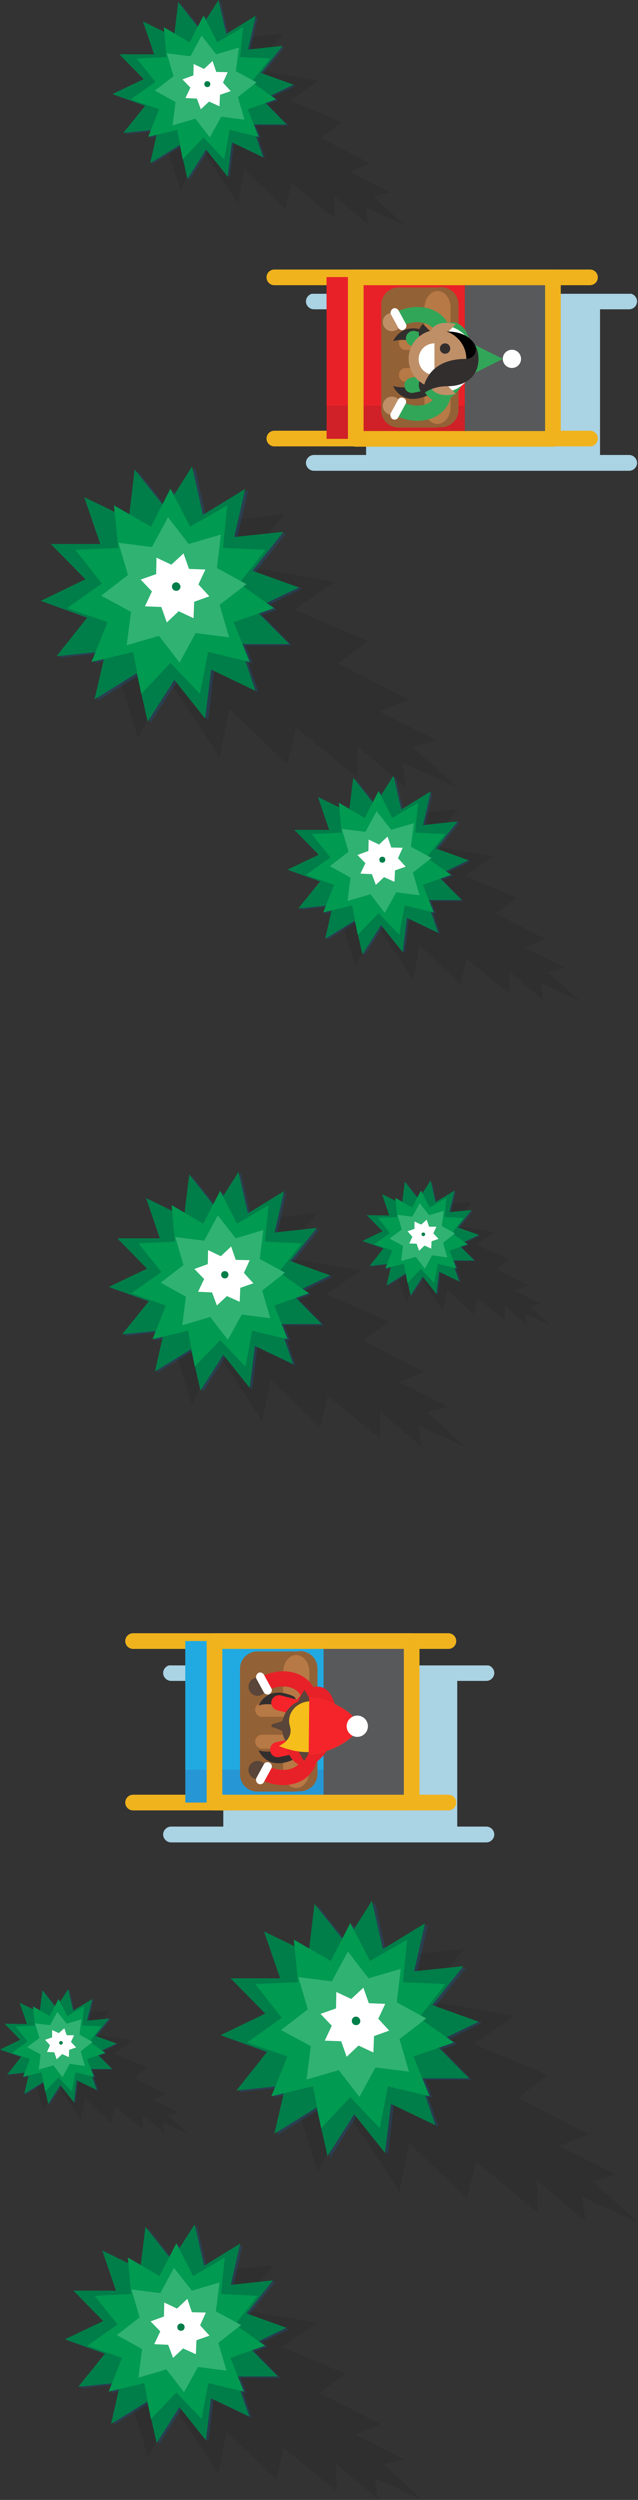 <svg id="Layer_1" xmlns="http://www.w3.org/2000/svg" xmlns:xlink="http://www.w3.org/1999/xlink" viewBox="0 0 210 822"><rect x="0" y="0" width="210" height="822" fill="#333333" stroke="none"/><style>.st0{opacity:8.000000e-02}.st1{opacity:.15}.st2{fill:#0086ff}.st3{fill:#007e49}.st4{fill:#009a51}.st5{fill:#30b272}.st6{fill:#fff}.st9{fill:none;stroke:#f0b31d;stroke-width:5.151;stroke-linecap:round;stroke-linejoin:round;stroke-miterlimit:10}.st11{fill:#e82128}.st12{fill:#58595b}.st13{fill:#936136}.st14{fill:#b77945}.st17{fill:#332e2e}.st18{fill:none;stroke:#e82128;stroke-width:5;stroke-miterlimit:10}.st19{fill:#594539}.st20{fill:none;stroke:#f5232a;stroke-width:5;stroke-linecap:round;stroke-linejoin:round;stroke-miterlimit:10}.st21{fill:#f6be1a}.st23{fill:none;stroke:#32a658;stroke-width:5;stroke-miterlimit:10}.st24{fill:#bf8f68}.st25{fill:none;stroke:#32a658;stroke-width:5;stroke-linecap:round;stroke-linejoin:round;stroke-miterlimit:10}.st26{fill:#32a658}</style><symbol id="large" viewBox="-58.9 -45.3 117.8 90.6"><g class="st0"><path d="M58.9-45.3l-15.8 7.2 1-7-13.7 11.7.1-9-17.3 14.1-2.5-10.3-16.4 15.7-2.7-13.7-14.7 22.3-8.4-17-6.5 21.1 6.5 25.9L-12 29.5l21.9 2.4-12.2-14.4L24 12.9 12.6 5l20.8-8.8-8.4-6.4 19.9-10.2-8.2-3.4 16.1-8.1-6.8-1.8z"/></g><g><g class="st1"><path class="st2" d="M-1.9-5.1L12-5.2l-9.8 10 12.6 6-13.1 4.8 8.7 10.9L-3.5 25l3.1 13.6-11.9-7.3-3.1 13.6-7.5-11.8-8.7 11-1.6-13.9-12.6 6.1 4.5-13.3-14 .1 9.8-10-12.6-6 13.2-4.7-8.7-11 13.9 1.5-3.2-13.6 11.9 7.3 3.1-13.6 7.5 11.8 8.7-11 1.7 13.9 12.6-6.1z"/><path class="st2" d="M-26.9 27.9L-37.4 34l1.2-12-12.1-.6 7.5-9.5-9.8-6.9 11.4-4-4.5-11.2L-32-7.3l2.3-11.9 8.3 8.8 8.3-8.8 2.3 11.9L.9-10.2-3.6 1 7.8 5l-9.9 6.9 7.5 9.5-12 .6 1.1 12-10.4-6.1-5.5 10.8z"/><path class="st2" d="M-26.7 22.3l-9.5 1.2 2.7-9.2-7.5-5.8 8.3-4.6-1.1-9.4 9.1 2.7 5.8-7.5 4.6 8.3 9.4-1.2-2.7 9.1L0 11.7l-8.4 4.6 1.2 9.4-9.1-2.6-5.8 7.5z"/><path class="st2" d="M-25.5 14.6l-4.4-1.6 3.2-3.3-2-4.2 4.6-.2 1.6-4.3 3.3 3.1 4.2-1.9.2 4.6 4.3 1.5-3.1 3.4 2 4.2-4.7.1-1.5 4.4-3.4-3.2-4.2 2z"/><path class="st2" d="M-19.9 12.3c-.7 0-1.2-.5-1.2-1.2s.5-1.2 1.2-1.2 1.2.5 1.2 1.2c0 .6-.5 1.2-1.2 1.2z"/></g><g><g><path class="st3" d="M-2.8-4.7h14L1.4 5.2 14 11.3.9 16l8.7 10.9-13.9-1.5L-1.2 39l-11.9-7.3-3.1 13.6-7.5-11.8-8.7 11-1.7-13.9-12.5 6.1 4.5-13.2h-14l9.8-10-12.6-6 13.2-4.7-8.8-10.9 13.9 1.4-3.1-13.6 11.9 7.3 3.1-13.6 7.5 11.8 8.7-10.9 1.7 13.8 12.6-6z"/><path class="st4" d="M-27.8 28.3l-10.4 6.1 1.1-12-12-.6 7.5-9.4-9.9-7 11.4-4-4.4-11.1 11.7 2.8 2.2-11.8 8.4 8.7 8.3-8.7 2.2 11.8L0-9.7-4.4 1.4 7 5.4l-9.9 7 7.5 9.4-12.1.6 1.2 12-10.4-6.1-5.5 10.8z"/><path class="st5" d="M-27.5 22.7l-9.5 1.2 2.7-9.2-7.5-5.8 8.3-4.6-1.2-9.4 9.2 2.7 5.8-7.5 4.6 8.3 9.4-1.2-2.7 9.1 7.5 5.9-8.3 4.5 1.2 9.5-9.1-2.7L-23 31z"/><path class="st6" d="M-26.3 15l-4.4-1.6 3.2-3.3-2-4.2 4.6-.2 1.6-4.3 3.3 3.1 4.2-1.9.2 4.6 4.3 1.5-3.1 3.4 1.9 4.2-4.6.1-1.5 4.4-3.4-3.2-4.2 2z"/><path class="st3" d="M-20.7 12.7c-.7 0-1.2-.5-1.2-1.2s.5-1.2 1.2-1.2 1.2.5 1.2 1.2-.5 1.2-1.2 1.2z"/></g></g></g></symbol><symbol id="larger" viewBox="-68.7 -52.9 137.4 105.7"><g class="st0"><path d="M68.7-52.9l-18.4 8.4 1.2-8.1L35.4-39l.2-10.5L15.4-33l-3-12-19 18.2-3.2-15.9-17.2 26-9.7-19.8-7.6 24.6 7.6 30.2 22.8 16.1 25.5 2.8-14.3-16.8L28.1 15 14.7 5.8 39-4.4l-9.8-7.5 23.2-11.9-9.6-3.9 18.8-9.5-7.9-2.1z"/></g><g><g class="st1"><path class="st2" d="M-2.3-6H14L2.6 5.6l14.7 7.1-15.4 5.4 10.2 12.8-16.2-1.7 3.7 15.9-13.9-8.6-3.6 15.9-8.8-13.7-10.1 12.7-2-16.2-14.6 7.1 5.2-15.4h-16.3L-53 15.3l-14.7-7 15.3-5.6L-62.6-10l16.2 1.7-3.6-15.9 13.8 8.6 3.6-15.9 8.8 13.8 10.2-12.8 1.9 16.2L3-21.4z"/><path class="st2" d="M-31.4 32.6l-12.2 7 1.3-14-14-.6 8.7-11.1-11.5-8.1 13.3-4.6-5.2-13 13.7 3.3 2.6-13.8 9.7 10.1 9.7-10.1 2.6 13.8L1-11.8l-5.2 13L9.1 5.8l-11.5 8.1L6.3 25l-14 .6 1.3 14-12.2-7-6.4 12.5z"/><path class="st2" d="M-31.2 26l-11 1.4 3.1-10.7-8.7-6.8 9.7-5.3-1.4-11 10.7 3.1 6.8-8.8 5.3 9.8 11-1.4-3.1 10.6 8.7 6.8-9.7 5.3 1.4 11-10.6-3.1-6.8 8.8z"/><path class="st2" d="M-29.8 17l-5.1-1.8 3.7-3.9-2.3-4.9 5.4-.2 1.8-5.1 4 3.7 4.8-2.3.2 5.4 5.1 1.8-3.7 3.9 2.3 4.9-5.4.2-1.8 5.1-3.9-3.7-4.9 2.3z"/><path class="st2" d="M-23.2 14.3c-.8 0-1.4-.6-1.4-1.4s.6-1.4 1.4-1.4c.8 0 1.4.6 1.4 1.4 0 .8-.6 1.4-1.4 1.4z"/></g><g><g><path class="st3" d="M-3.2-5.5h16.3L1.6 6.1l14.7 7L1 18.6l10.2 12.8L-5 29.7l3.6 15.8-13.9-8.5-3.6 15.9-8.7-13.8-10.2 12.8-1.9-16.2-14.7 7.1 5.3-15.4h-16.3L-54 15.8l-14.7-7.1 15.3-5.5-10.1-12.7 16.2 1.7-3.7-15.9 13.9 8.6 3.6-15.9 8.8 13.7L-14.6-30l2 16.1 14.6-7z"/><path class="st4" d="M-32.4 33.1l-12.2 7 1.4-14-14.1-.6 8.7-11.1L-60 6.3l13.3-4.6-5.3-13.1 13.7 3.3 2.7-13.8 9.6 10.2 9.7-10.2 2.7 13.8L.1-11.4-5.2 1.7 8.1 6.3l-11.5 8.1 8.7 11.1-14 .6 1.4 14-12.2-7-6.5 12.5z"/><path class="st5" d="M-32.1 26.4l-11 1.4 3.1-10.6-8.8-6.8 9.8-5.3-1.4-11 10.6 3.1 6.8-8.8 5.3 9.7 11-1.4-3.1 10.7 8.8 6.8-9.7 5.3 1.3 11-10.6-3.1-6.8 8.8z"/><path class="st6" d="M-30.7 17.5l-5.1-1.8 3.7-3.9-2.3-4.9 5.4-.2 1.8-5.1 3.9 3.7 4.9-2.3.2 5.4 5 1.8-3.6 3.9 2.3 4.9-5.4.2-1.8 5.1-4-3.7-4.9 2.3z"/><path class="st3" d="M-24.1 14.8c-.8 0-1.4-.6-1.4-1.4 0-.8.6-1.4 1.4-1.4s1.4.6 1.4 1.4c-.1.8-.7 1.4-1.4 1.4z"/></g></g></g></symbol><symbol id="small" viewBox="-31 -23.8 61.9 47.6"><g class="st0"><path d="M31-23.8L22.7-20l.5-3.7-7.2 6.1v-4.7l-9.1 7.4-1.3-5.4-8.6 8.2-1.4-7.1-7.8 11.7-4.3-8.9-3.5 11 3.4 13.6 10.3 7.3 11.5 1.3-6.4-7.6 13.8-2.4-6-4.2 11-4.6-4.4-3.4 10.4-5.3-4.3-1.8 8.5-4.3-3.6-.9z"/></g><g><g class="st1"><path class="st2" d="M-1-2.7h7.3L1.2 2.5l6.6 3.2L.9 8.2l4.6 5.7-7.3-.7 1.6 7.1-6.3-3.9-1.6 7.2-3.9-6.2-4.6 5.8-.9-7.3-6.6 3.2 2.4-7h-7.4l5.2-5.2-6.6-3.2 6.9-2.5-4.6-5.7 7.3.8-1.6-7.2 6.2 3.9 1.6-7.2 4 6.2 4.6-5.8.8 7.3 6.7-3.1z"/><path class="st2" d="M-14.2 14.7l-5.5 3.2.6-6.3-6.3-.3 3.9-5-5.1-3.7 6-2.1-2.4-5.8 6.2 1.5 1.2-6.3 4.3 4.6 4.4-4.6 1.2 6.3L.5-5.3-1.9.5l6 2.1-5.2 3.7 3.9 5-6.3.3.6 6.3-5.5-3.2-2.9 5.6z"/><path class="st2" d="M-14 11.7l-5 .6 1.4-4.8-4-3 4.4-2.4-.6-5 4.8 1.4 3.1-3.9 2.4 4.3 4.9-.6L-4 3.1l4 3.1-4.4 2.4.6 4.9-4.8-1.4-3 4z"/><path class="st2" d="M-13.4 7.7l-2.3-.8 1.6-1.8-1-2.2 2.4-.1.9-2.3 1.7 1.7 2.2-1.1.1 2.5 2.3.8-1.7 1.7 1.1 2.3h-2.4l-.9 2.3-1.7-1.6-2.2 1z"/><path class="st2" d="M-10.4 6.5c-.3 0-.6-.3-.6-.6s.3-.6.6-.6.6.3.6.6-.3.6-.6.6z"/></g><g><g><path class="st3" d="M-1.5-2.5h7.4L.7 2.7l6.7 3.2-7 2.5L5 14.1l-7.3-.7 1.7 7.1-6.3-3.8-1.6 7.1-4-6.2-4.5 5.8-.9-7.3-6.6 3.2 2.4-7-7.4.1 5.2-5.3-6.7-3.2 7-2.4-4.6-5.8 7.3.8-1.7-7.2 6.3 3.9 1.6-7.2 4 6.2 4.5-5.7.9 7.3L.9-9.4z"/><path class="st4" d="M-14.6 14.9l-5.5 3.2.6-6.3-6.3-.3 3.9-5-5.2-3.7 6-2-2.3-5.9 6.1 1.5 1.2-6.3 4.4 4.6 4.4-4.6 1.2 6.3L0-5.1-2.3.8l6 2-5.2 3.7 3.9 5-6.3.3.6 6.3-5.5-3.2-2.9 5.6z"/><path class="st5" d="M-14.5 11.9l-4.9.6 1.4-4.8-4-3 4.4-2.4-.6-5 4.8 1.4 3-3.9L-8-.8l5-.7-1.4 4.8 3.9 3.1-4.3 2.4.6 5-4.8-1.4-3.1 3.9z"/><path class="st6" d="M-13.8 7.9l-2.3-.8 1.6-1.8-1-2.2 2.4-.1.8-2.3 1.8 1.7 2.2-1 .1 2.4 2.3.8-1.7 1.8 1 2.2H-9l-.8 2.3-1.8-1.6-2.2 1z"/><path class="st3" d="M-10.9 6.7c-.3 0-.6-.3-.6-.6s.3-.6.6-.6.6.3.6.6-.2.6-.6.6z"/></g></g></g></symbol><g><g><defs><path id="SVGID_1_" d="M100.7 96.6h109v58.2h-109z"/></defs><clipPath id="SVGID_2_"><use xlink:href="#SVGID_1_" overflow="visible"/></clipPath><path d="M120.5 149.6h-17.2c-1.4 0-2.6 1.2-2.6 2.6 0 1.4 1.2 2.6 2.6 2.6h103.8c1.4 0 2.6-1.2 2.6-2.6 0-1.4-1.2-2.6-2.6-2.6h-9.6v-47.9h9.6c1.4 0 2.6-1.2 2.6-2.6s-1.2-2.6-2.6-2.6H103.3c-1.4 0-2.6 1.2-2.6 2.6s1.2 2.6 2.6 2.6h17.2v47.9z" clip-path="url(#SVGID_2_)" fill="#aad3e4"/></g></g><g><g><defs><path id="SVGID_3_" d="M53.7 547.6h109v58.2h-109z"/></defs><clipPath id="SVGID_4_"><use xlink:href="#SVGID_3_" overflow="visible"/></clipPath><path d="M73.5 600.6H56.3c-1.4 0-2.6 1.2-2.6 2.6s1.2 2.6 2.6 2.6h103.8c1.4 0 2.6-1.2 2.6-2.6s-1.2-2.6-2.6-2.6h-9.6v-47.9h9.6c1.4 0 2.6-1.2 2.6-2.6 0-1.4-1.2-2.6-2.6-2.6H56.3c-1.4 0-2.6 1.2-2.6 2.6 0 1.4 1.2 2.6 2.6 2.6h17.2v47.9z" clip-path="url(#SVGID_4_)" fill="#aad3e4"/></g></g><path class="st9" d="M90.3 144.2h103.9m-103.9-53h103.9"/><path d="M107.5 91.2H182v53.1h-74.5V91.2z" fill="#cf2127"/><path class="st11" d="M107.5 91.1H182v42.3h-74.5V91.1z"/><path class="st12" d="M153 91.2h29.4v53.1H153V91.2z"/><path class="st9" d="M117.1 91.2H182v53.1h-64.9V91.2z"/><path class="st13" d="M145.2 94.4c3.2 0 5.7 2.6 5.7 5.7v34.7c0 3.2-2.6 5.7-5.7 5.7-3.2 0-5.7-2.6-5.7-5.7v-34.7c0-3.1 2.6-5.7 5.7-5.7"/><path class="st13" d="M144.3 140.6h-13.1c-3.2 0-5.7-2.6-5.7-5.7v-34.7c0-3.2 2.6-5.7 5.7-5.7h12.5"/><path class="st14" d="M144 95.7c2.4 0 4.3 2.4 4.3 5.5v32.7c0 3-1.9 5.5-4.3 5.5s-4.3-2.4-4.3-5.5v-32.7c.1-3.1 2-5.5 4.3-5.5"/><path class="st9" d="M43.8 592.7h103.8M43.8 539.6h103.8"/><path d="M61 539.6h74.5v53.1H61v-53.1z" fill="#2697d4"/><path d="M61 539.6h74.5v42.3H61v-42.3z" fill="#21aae2"/><path class="st12" d="M106.5 539.6h29.4v53.1h-29.4v-53.1z"/><path class="st9" d="M70.6 539.6h64.9v53.1H70.6v-53.1z"/><path class="st13" d="M98.8 542.9c3.2 0 5.7 2.6 5.7 5.7v34.7c0 3.2-2.6 5.7-5.7 5.7s-5.7-2.6-5.7-5.7v-34.7c-.1-3.2 2.5-5.7 5.7-5.7"/><path class="st13" d="M97.8 589.1H84.7c-3.2 0-5.7-2.6-5.7-5.7v-34.7c0-3.2 2.6-5.7 5.7-5.7h12.5"/><path class="st14" d="M97.5 544.2c2.4 0 4.3 2.4 4.3 5.5v32.7c0 3-1.9 5.5-4.3 5.5s-4.3-2.4-4.3-5.5v-32.7c.1-3.1 2-5.6 4.3-5.5"/><path class="st14" d="M84 572.7c0-1.3 1-2.3 2.3-2.3h6.9c1.3 0 2.3 1 2.3 2.3s-1 2.3-2.3 2.3h-6.9c-1.2.1-2.3-1-2.3-2.3m0-10.5c0-1.3 1-2.3 2.3-2.3h6.9c1.3 0 2.3 1 2.3 2.3s-1 2.3-2.3 2.3h-6.9c-1.2.1-2.3-1-2.3-2.3"/><g><g><path class="st17" d="M96.5 557.7c1.6.7 1 4-.5 4.4-7.2-2.9-10.9-1.3-10.9-1.3s2.7-6.9 11.4-3.1zM96.5 578.6c1.6-.7 1-4-.5-4.4-7.2 2.9-10.9 1.3-10.9 1.3s2.7 7 11.4 3.1z"/><g><g><path class="st18" d="M86.9 553.6c7.3-3.6 14.3-.6 14.9 5"/><g><g><circle class="st19" cx="84.8" cy="554.6" r="3"/></g><g><g><path class="st6" d="M84.4 552l2.4 4.4c.4.7 1.3 1 1.9.6.7-.4 1-1.3.6-1.9l-2.4-4.4c-.4-.7-1.3-1-1.9-.6s-.9 1.2-.6 1.9z"/></g></g></g></g><g><path class="st18" d="M101.8 577.9c-.5 5.6-7.6 8.6-14.9 5"/><g><g><circle class="st19" cx="84.8" cy="582" r="3"/></g><g><g><path class="st6" d="M85 586.5c.7.4 1.6.1 1.9-.6l2.4-4.4c.4-.7.1-1.6-.6-1.9-.7-.4-1.6-.1-1.9.6l-2.4 4.4c-.3.7-.1 1.5.6 1.9z"/></g></g></g></g><g><path class="st20" d="M91.8 559.9c6.1 1.6 7 1.8 11.8 3"/></g><g><path class="st20" d="M91.4 575.3c6.1-1.3 7.3-1.6 12.1-2.8"/></g><path class="st11" d="M99.2 580.5c-4.4-1.1-6.3-7.6-4.6-14.8 1.8-6.9 6.6-12 11-11 4.2 1 6.2 8 4.6 14.8-1.7 6.9-6.6 12.1-11 11"/><path class="st19" d="M94.4 565.5l-4.3 1.3c-1.2.1-.8 1.3 0 1.2l3.8 1.5.5-4z"/><path class="st19" d="M101.6 576.6c-5.1 0-9-4-8.8-9 0-4.7 3.9-8.9 9-8.8 4.7 0 8.9 4.3 8.8 9-.1 4.6-3.9 8.8-9 8.8"/><path class="st19" d="M98 574.4c0 1.6 2.1 4.6 2.1 4.6s2.1-3 2.1-4.6v-.3H98v.3zM98.1 560.6h4.2v-.3c0-1.6-2.1-4.6-2.1-4.6s-2.1 3-2.1 4.6v.3z"/><path class="st21" d="M115.2 567.6c0-3.8-8.4-8.2-12.9-8.2s-8.1 3.8-6.9 8.1c1.4 4.6-3.6 6.6-3.6 6.6 14.3 5.9 23.3-2.7 23.4-6.5z"/><path class="st21" d="M102.5 576.7c5.2 0 15.1-4.8 15.2-9.1 0-4.3-9.8-9.3-15-9.3h-.9l-.2 18.3c.3 0 .5.1.9.1z"/><path d="M102.5 576.7c5.2 0 15.1-4.8 15.2-9.1 0-4.3-9.8-9.3-15-9.3h-.9l-.2 18.3c.3 0 .5.1.9.1z" fill="#f5232a"/><g><circle class="st6" cx="117.6" cy="567.6" r="3.5"/></g></g></g></g><path class="st11" d="M145.7 107.9c1.6 0 3 1.3 3 3v15.3c0 1.6-1.3 3-3 3-1.6 0-3-1.3-3-3v-15.3c.1-1.7 1.4-3 3-3"/><path class="st14" d="M131.3 123.3c0-1.3 1-2.3 2.3-2.3h6.9c1.3 0 2.3 1 2.3 2.3s-1 2.3-2.3 2.3h-6.9c-1.2 0-2.3-1-2.3-2.3m0-10.5c0-1.3 1-2.3 2.3-2.3h6.9c1.3 0 2.3 1 2.3 2.3s-1 2.3-2.3 2.3h-6.9c-1.2 0-2.3-1-2.3-2.3"/><g><g><path class="st17" d="M140.8 109.1c1.6.7 1 4-.5 4.4-7.2-2.9-10.9-1.3-10.9-1.3s2.7-6.9 11.4-3.1zM140.8 130c1.6-.7 1-4-.5-4.4-7.2 2.9-10.9 1.3-10.9 1.3s2.7 7 11.4 3.1z"/><g><g><path class="st23" d="M131.1 105c7.3-3.6 14.3-.6 14.9 5"/><g><g><circle class="st24" cx="129" cy="105.9" r="3"/></g><g><g><path class="st6" d="M128.7 103.4l2.4 4.4c.4.7 1.3 1 1.9.6.7-.4 1-1.3.6-1.9l-2.4-4.4c-.4-.7-1.3-1-1.9-.6s-1 1.1-.6 1.9z"/></g></g></g></g><g><path class="st23" d="M146 129.3c-.5 5.6-7.6 8.6-14.9 5"/><g><g><circle class="st24" cx="129" cy="133.4" r="3"/></g><g><g><path class="st6" d="M129.2 137.8c.7.4 1.6.1 1.9-.6l2.4-4.4c.4-.7.1-1.6-.6-1.9-.7-.4-1.6-.1-1.9.6l-2.4 4.4c-.3.7 0 1.5.6 1.9z"/></g></g></g></g><g><path class="st25" d="M136.1 111.3c6.1 1.6 7 1.8 11.8 3"/></g><g><path class="st25" d="M135.6 126.7c6.1-1.3 7.3-1.6 12.1-2.8"/></g><path class="st26" d="M143.5 131.9c-4.4-1.1-6.3-7.6-4.6-14.8 1.8-6.9 6.6-12 11-11 4.2 1 6.2 8 4.6 14.8-1.8 6.9-6.6 12-11 11"/></g></g><g><path class="st17" d="M145.5 112.8c-1.8 1.8-4.6 1.8-6.3 0-1.8-1.8-1.8-4.6 0-6.3l6.3 6.3zM145.5 123.3c-1.8-1.8-4.6-1.8-6.3 0-1.8 1.8-1.8 4.6 0 6.3l6.3-6.3z"/></g><g><g><g><circle class="st6" cx="168.5" cy="118" r="3"/><path class="st26" d="M148.2 126.7l17.3-8.7-17.3-8.6z"/></g><g><path class="st6" d="M145.1 126.3c0-1.1.7-2.1 1.8-2.4 2.6-.8 4.3-3.1 4.3-5.8s-1.7-5-4.3-5.8c-1.3-.4-2.1-1.8-1.7-3.2.4-1.3 1.8-2.1 3.2-1.7 4.7 1.5 7.8 5.7 7.8 10.6s-3.1 9.2-7.8 10.6c-1.3.4-2.8-.3-3.2-1.7-.1-.1-.1-.4-.1-.6z"/></g></g><g><path class="st24" d="M150 129.5l-4.4-4.4c-.4-.4-1-.7-1.6-.7-1.3 0-2.3 1-2.3 2.3 0 .6.3 1.2.7 1.6 2.8 2.7 7.6 1.2 7.6 1.2zM145.6 111l4.4-4.4s-4.9-1.6-7.6 1.2c-.4.4-.7 1-.7 1.6 0 1.3 1 2.3 2.3 2.3.7 0 1.2-.2 1.6-.7z"/></g><circle class="st24" cx="144" cy="118" r="9.5"/><path class="st6" d="M143 123.3c-2.9 0-5.2-2.3-5.2-5.2 0-2.9 2.3-5.2 5.2-5.2v10.4z"/><g><g><path class="st17" d="M146.5 116.3c-1 0-1.7-.8-1.7-1.7 0-1 .8-1.7 1.7-1.7 1 0 1.7.8 1.7 1.7s-.7 1.7-1.7 1.7zM146.5 123.3c-1 0-1.7-.8-1.7-1.7 0-1 .8-1.7 1.7-1.7 1 0 1.7.8 1.7 1.7s-.7 1.7-1.7 1.7z"/></g></g></g><g><g><path class="st17" d="M153.5 118c-14.5 0-14.4 11.6-14.4 11.6s2.9-2.6 8-2.6c7.3 0 10.4-4.2 10.4-9s-3.1-9-10.4-9c3.7 1.3 6.4 4.9 6.4 9z"/></g><g><path d="M153.5 118c2.8 0 4.6-3.4 1.5-6.3-2.1-2-5.1-2.7-8-2.7 3.8 1.3 6.5 4.9 6.5 9z"/></g></g></g><use xlink:href="#small" width="61.9" height="47.6" id="XMLID_1_" x="-31" y="-23.8" transform="matrix(1 0 0 -1 150.238 411.955)" overflow="visible"/><use xlink:href="#small" width="61.9" height="47.6" id="XMLID_2_" x="-31" y="-23.8" transform="matrix(1 0 0 -1 30.962 677.812)" overflow="visible"/><use xlink:href="#large" width="117.8" height="90.6" x="-58.9" y="-45.3" transform="matrix(1 0 0 -1 94.691 430.654)" overflow="visible"/><use xlink:href="#large" width="117.8" height="90.6" x="-58.9" y="-45.3" transform="matrix(1 0 0 -1 80.265 776.689)" overflow="visible"/><use xlink:href="#large" width="117.8" height="90.6" x="-58.9" y="-45.3" transform="matrix(.818 0 0 -.818 142.774 292.087)" overflow="visible"/><use xlink:href="#large" width="117.8" height="90.6" x="-58.9" y="-45.3" transform="matrix(.818 0 0 -.818 85.169 37.072)" overflow="visible"/><use xlink:href="#larger" width="137.4" height="105.7" x="-68.7" y="-52.9" transform="matrix(1 0 0 -1 82.107 206.271)" overflow="visible"/><use xlink:href="#larger" width="137.4" height="105.7" x="-68.7" y="-52.9" transform="matrix(1 0 0 -1 141.305 677.885)" overflow="visible"/></svg>